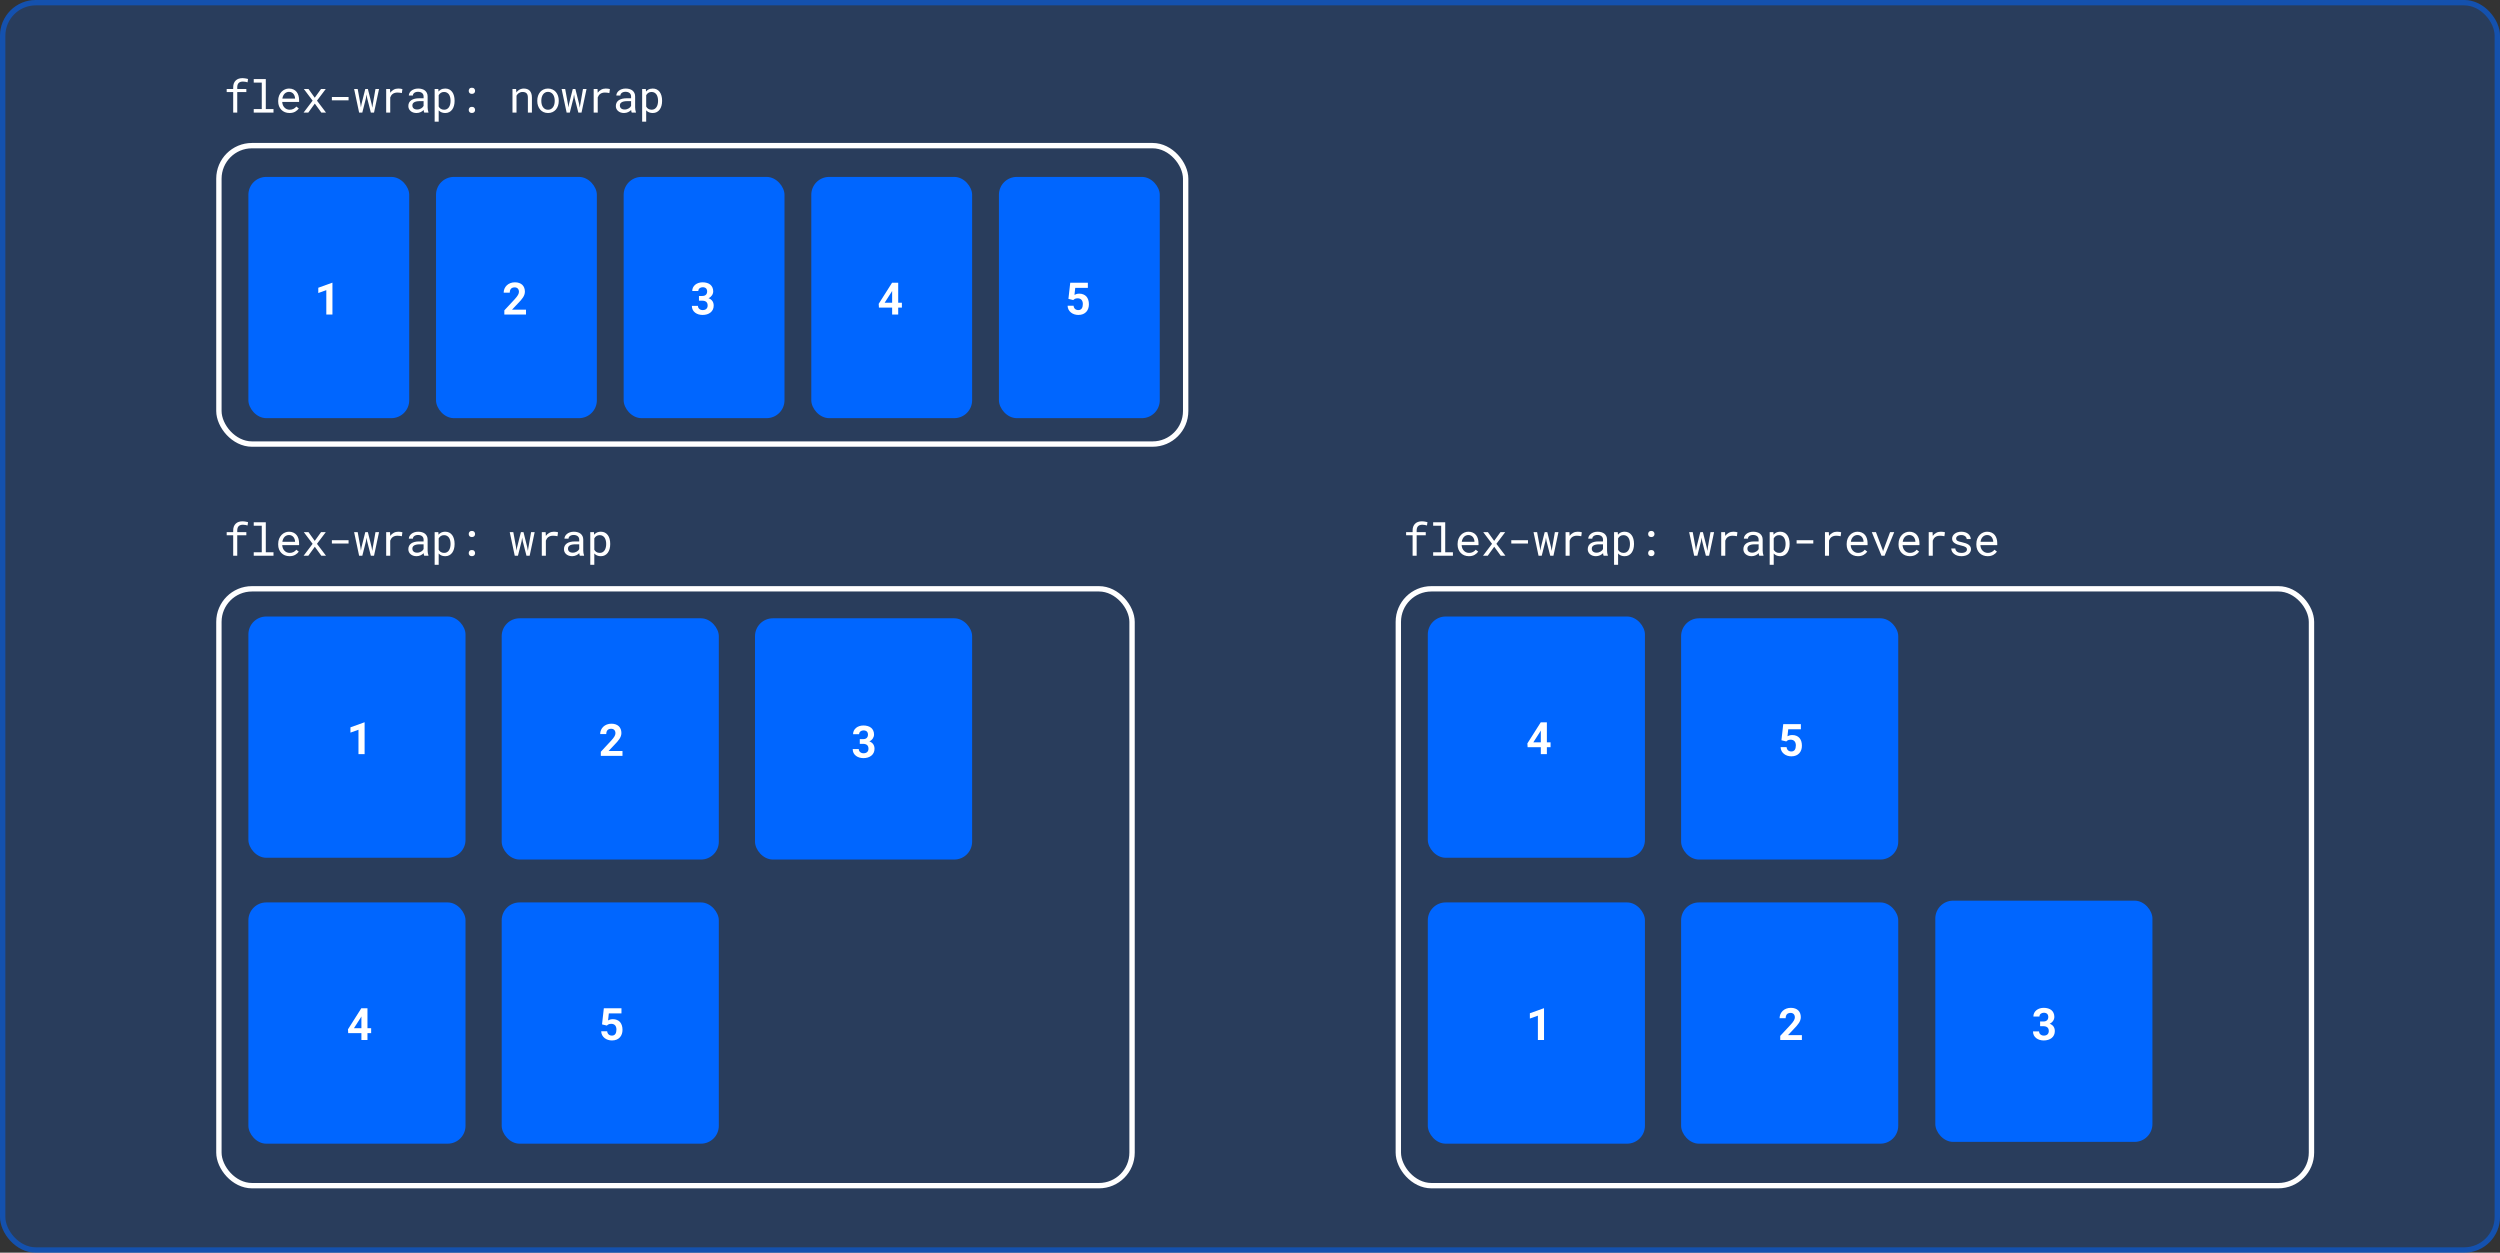<svg width="1399" height="701" viewBox="0 0 1399 701" fill="none" xmlns="http://www.w3.org/2000/svg">
<rect x="0" y="0" width="1399" height="701" fill="#333333" stroke="none"/>
<rect width="1399" height="701" rx="20" fill="#0066FF" fill-opacity="0.2"/>
<rect x="1.5" y="1.5" width="1396" height="698" rx="18.5" stroke="#0066FF" stroke-opacity="0.5" stroke-width="3"/>
<path d="M130.493 63V51.538H126.855V49.792H130.493V48.864C130.493 48.018 130.615 47.277 130.859 46.643C131.112 46 131.466 45.463 131.921 45.031C132.369 44.6 132.91 44.274 133.545 44.055C134.18 43.835 134.888 43.725 135.669 43.725C135.994 43.725 136.316 43.745 136.633 43.786C136.951 43.819 137.264 43.863 137.573 43.92C137.777 43.961 137.98 44.006 138.184 44.055C138.387 44.095 138.595 44.144 138.806 44.201L138.538 46.069C138.204 45.955 137.813 45.857 137.366 45.776C136.926 45.686 136.454 45.642 135.95 45.642C135.437 45.642 134.981 45.707 134.583 45.837C134.192 45.959 133.866 46.146 133.606 46.398C133.329 46.659 133.118 46.997 132.971 47.412C132.833 47.827 132.764 48.311 132.764 48.864V49.792H137.854V51.538H132.764V63H130.493ZM141.993 44.25H148.743V61.047H153.052V63H141.993V61.047H146.485V46.215H141.993V44.25ZM161.988 63.244C161.061 63.244 160.206 63.085 159.425 62.768C158.652 62.451 157.988 62.007 157.435 61.438C156.882 60.868 156.45 60.192 156.141 59.411C155.832 58.63 155.677 57.779 155.677 56.86V56.347C155.677 55.281 155.848 54.329 156.19 53.491C156.532 52.644 156.987 51.928 157.557 51.342C158.119 50.764 158.757 50.321 159.474 50.012C160.198 49.703 160.938 49.548 161.695 49.548C162.647 49.548 163.478 49.715 164.186 50.048C164.902 50.374 165.496 50.825 165.968 51.403C166.44 51.989 166.79 52.677 167.018 53.466C167.254 54.256 167.372 55.11 167.372 56.03V57.043H157.936V57.128C157.993 57.771 158.119 58.337 158.314 58.825C158.517 59.313 158.794 59.745 159.144 60.119C159.502 60.518 159.933 60.831 160.438 61.059C160.943 61.287 161.5 61.401 162.11 61.401C162.916 61.401 163.632 61.238 164.259 60.913C164.885 60.587 165.406 60.156 165.821 59.619L167.201 60.693C166.761 61.36 166.102 61.954 165.223 62.475C164.352 62.988 163.274 63.244 161.988 63.244ZM161.695 51.403C161.24 51.403 160.808 51.489 160.401 51.66C159.994 51.822 159.628 52.062 159.303 52.38C158.977 52.705 158.701 53.104 158.473 53.576C158.253 54.04 158.098 54.577 158.009 55.188H165.113V55.078C165.113 54.671 165.036 54.235 164.881 53.772C164.727 53.3 164.511 52.893 164.234 52.551C163.958 52.209 163.608 51.932 163.185 51.721C162.77 51.509 162.273 51.403 161.695 51.403ZM176.125 54.687L179.652 49.792H182.301L177.382 56.323L182.436 63H179.823L176.173 57.971L172.523 63H169.887L174.94 56.323L170.021 49.792H172.633L176.125 54.687ZM195.058 56.152H185.72V54.296H195.058V56.152ZM200.967 63L198.159 49.792H200.161L201.699 58.215L201.968 60.107L202.297 58.215L204.409 49.792H205.862L207.961 58.215L208.315 60.29L208.645 58.215L210.11 49.792H212.112L209.304 63H207.522L205.459 54.907L205.117 52.856L204.788 54.907L202.749 63H200.967ZM222.867 49.548C223.282 49.548 223.713 49.576 224.161 49.633C224.616 49.69 224.958 49.768 225.186 49.865L224.881 52.075C224.441 51.977 224.022 51.908 223.624 51.867C223.233 51.818 222.822 51.794 222.391 51.794C221.837 51.794 221.337 51.863 220.889 52.002C220.442 52.132 220.051 52.327 219.717 52.587C219.416 52.815 219.152 53.096 218.924 53.43C218.704 53.755 218.521 54.121 218.375 54.528V63H216.104V49.792H218.252L218.35 51.562L218.362 51.892C218.899 51.167 219.542 50.598 220.291 50.183C221.048 49.759 221.906 49.548 222.867 49.548ZM237.406 63C237.316 62.829 237.243 62.617 237.186 62.365C237.137 62.105 237.101 61.836 237.076 61.56C236.848 61.787 236.592 62.003 236.307 62.206C236.03 62.41 235.725 62.589 235.392 62.744C235.05 62.898 234.688 63.02 234.305 63.11C233.923 63.199 233.516 63.244 233.084 63.244C232.385 63.244 231.75 63.142 231.18 62.939C230.619 62.736 230.143 62.459 229.752 62.109C229.353 61.767 229.044 61.36 228.824 60.888C228.613 60.408 228.507 59.891 228.507 59.338C228.507 58.614 228.649 57.979 228.934 57.434C229.227 56.888 229.638 56.433 230.167 56.066C230.696 55.708 231.331 55.44 232.071 55.261C232.82 55.082 233.654 54.992 234.574 54.992H237.04V53.955C237.04 53.556 236.966 53.198 236.82 52.88C236.673 52.563 236.466 52.29 236.197 52.062C235.929 51.843 235.599 51.672 235.208 51.55C234.826 51.428 234.395 51.367 233.915 51.367C233.467 51.367 233.064 51.424 232.706 51.538C232.356 51.651 232.059 51.802 231.815 51.989C231.571 52.176 231.38 52.4 231.241 52.661C231.111 52.913 231.046 53.177 231.046 53.454H228.775C228.784 52.974 228.906 52.502 229.142 52.038C229.386 51.574 229.736 51.155 230.191 50.781C230.639 50.415 231.184 50.117 231.827 49.89C232.478 49.662 233.215 49.548 234.037 49.548C234.785 49.548 235.481 49.641 236.124 49.829C236.767 50.008 237.324 50.28 237.796 50.647C238.26 51.021 238.626 51.485 238.895 52.038C239.164 52.592 239.298 53.238 239.298 53.979V60.119C239.298 60.559 239.339 61.026 239.42 61.523C239.501 62.011 239.615 62.438 239.762 62.805V63H237.406ZM233.414 61.279C233.854 61.279 234.264 61.222 234.647 61.108C235.029 60.994 235.379 60.843 235.697 60.656C236.006 60.469 236.275 60.258 236.502 60.022C236.73 59.777 236.909 59.525 237.04 59.265V56.591H234.94C234.159 56.591 233.475 56.66 232.889 56.799C232.311 56.929 231.852 57.133 231.51 57.409C231.266 57.605 231.078 57.836 230.948 58.105C230.826 58.373 230.765 58.679 230.765 59.02C230.765 59.346 230.818 59.647 230.924 59.924C231.038 60.2 231.205 60.437 231.424 60.632C231.644 60.835 231.921 60.994 232.254 61.108C232.588 61.222 232.975 61.279 233.414 61.279ZM243.229 68.078V49.792H245.292L245.402 51.232C245.581 51.005 245.776 50.801 245.988 50.622C246.199 50.435 246.427 50.276 246.671 50.146C247.013 49.951 247.392 49.804 247.807 49.706C248.23 49.601 248.681 49.548 249.162 49.548C250.008 49.548 250.757 49.715 251.408 50.048C252.059 50.382 252.604 50.846 253.043 51.44C253.483 52.034 253.817 52.746 254.044 53.576C254.272 54.398 254.386 55.301 254.386 56.286V56.542C254.386 57.486 254.272 58.37 254.044 59.191C253.817 60.005 253.483 60.713 253.043 61.315C252.604 61.918 252.059 62.39 251.408 62.731C250.765 63.073 250.028 63.244 249.198 63.244C248.694 63.244 248.222 63.191 247.782 63.085C247.351 62.98 246.96 62.829 246.61 62.634C246.399 62.512 246.199 62.377 246.012 62.231C245.825 62.076 245.65 61.91 245.487 61.73V68.078H243.229ZM252.128 56.286C252.128 55.643 252.055 55.033 251.908 54.455C251.77 53.869 251.554 53.352 251.261 52.905C250.96 52.465 250.582 52.115 250.126 51.855C249.67 51.595 249.125 51.464 248.49 51.464C248.14 51.464 247.815 51.505 247.514 51.586C247.221 51.668 246.956 51.786 246.72 51.94C246.46 52.095 246.228 52.286 246.024 52.514C245.821 52.742 245.642 52.994 245.487 53.271V59.631C245.626 59.875 245.784 60.103 245.963 60.315C246.142 60.526 246.346 60.705 246.574 60.852C246.834 61.023 247.123 61.157 247.44 61.254C247.766 61.352 248.124 61.401 248.515 61.401C249.141 61.401 249.682 61.271 250.138 61.01C250.594 60.742 250.968 60.384 251.261 59.936C251.554 59.488 251.77 58.972 251.908 58.386C252.055 57.8 252.128 57.185 252.128 56.542V56.286ZM262.297 61.535C262.297 61.055 262.443 60.644 262.736 60.302C263.029 59.96 263.473 59.79 264.067 59.79C264.653 59.79 265.096 59.96 265.397 60.302C265.707 60.636 265.861 61.047 265.861 61.535C265.861 62.015 265.707 62.418 265.397 62.744C265.088 63.069 264.645 63.232 264.067 63.232C263.481 63.232 263.037 63.069 262.736 62.744C262.443 62.41 262.297 62.007 262.297 61.535ZM262.297 50.842C262.297 50.362 262.443 49.951 262.736 49.609C263.029 49.267 263.473 49.096 264.067 49.096C264.653 49.096 265.096 49.267 265.397 49.609C265.707 49.943 265.861 50.353 265.861 50.842C265.861 51.322 265.707 51.725 265.397 52.05C265.088 52.376 264.645 52.539 264.067 52.539C263.481 52.539 263.037 52.376 262.736 52.05C262.443 51.717 262.297 51.314 262.297 50.842ZM286.785 63V49.792H288.812L288.97 51.745C289.166 51.468 289.377 51.216 289.605 50.988C289.841 50.752 290.089 50.549 290.35 50.378C290.74 50.117 291.163 49.918 291.619 49.78C292.083 49.633 292.571 49.556 293.084 49.548C293.776 49.548 294.402 49.645 294.964 49.841C295.534 50.036 296.018 50.341 296.417 50.756C296.815 51.171 297.12 51.7 297.332 52.343C297.552 52.978 297.662 53.735 297.662 54.614V63H295.403V54.663C295.403 54.077 295.338 53.58 295.208 53.173C295.078 52.766 294.887 52.437 294.634 52.185C294.374 51.932 294.056 51.749 293.682 51.635C293.316 51.521 292.893 51.464 292.413 51.464C291.998 51.464 291.611 51.525 291.253 51.648C290.895 51.761 290.565 51.92 290.264 52.123C290.02 52.303 289.792 52.51 289.581 52.746C289.377 52.982 289.198 53.242 289.043 53.527V63H286.785ZM300.665 56.274C300.665 55.322 300.803 54.439 301.08 53.625C301.357 52.803 301.756 52.091 302.276 51.489C302.789 50.887 303.416 50.415 304.156 50.073C304.897 49.723 305.731 49.548 306.659 49.548C307.595 49.548 308.433 49.723 309.173 50.073C309.922 50.415 310.557 50.887 311.078 51.489C311.59 52.091 311.985 52.803 312.262 53.625C312.538 54.439 312.677 55.322 312.677 56.274V56.542C312.677 57.495 312.538 58.378 312.262 59.191C311.985 60.005 311.59 60.713 311.078 61.315C310.557 61.918 309.926 62.39 309.186 62.731C308.445 63.073 307.611 63.244 306.683 63.244C305.747 63.244 304.905 63.073 304.156 62.731C303.416 62.39 302.789 61.918 302.276 61.315C301.756 60.713 301.357 60.005 301.08 59.191C300.803 58.378 300.665 57.495 300.665 56.542V56.274ZM302.923 56.542C302.923 57.194 303.001 57.816 303.155 58.41C303.31 58.996 303.546 59.513 303.863 59.96C304.173 60.408 304.563 60.762 305.035 61.023C305.507 61.283 306.056 61.413 306.683 61.413C307.302 61.413 307.843 61.283 308.307 61.023C308.779 60.762 309.173 60.408 309.491 59.96C309.8 59.513 310.032 58.996 310.187 58.41C310.341 57.816 310.418 57.194 310.418 56.542V56.274C310.418 55.631 310.337 55.017 310.174 54.431C310.02 53.837 309.788 53.316 309.479 52.868C309.161 52.421 308.766 52.067 308.294 51.806C307.831 51.538 307.285 51.403 306.659 51.403C306.032 51.403 305.487 51.538 305.023 51.806C304.559 52.067 304.173 52.421 303.863 52.868C303.546 53.316 303.31 53.837 303.155 54.431C303.001 55.017 302.923 55.631 302.923 56.274V56.542ZM317.084 63L314.276 49.792H316.278L317.816 58.215L318.085 60.107L318.415 58.215L320.526 49.792H321.979L324.079 58.215L324.433 60.29L324.762 58.215L326.227 49.792H328.229L325.421 63H323.639L321.576 54.907L321.234 52.856L320.905 54.907L318.866 63H317.084ZM338.984 49.548C339.399 49.548 339.83 49.576 340.278 49.633C340.734 49.69 341.075 49.768 341.303 49.865L340.998 52.075C340.559 51.977 340.139 51.908 339.741 51.867C339.35 51.818 338.939 51.794 338.508 51.794C337.954 51.794 337.454 51.863 337.006 52.002C336.559 52.132 336.168 52.327 335.834 52.587C335.533 52.815 335.269 53.096 335.041 53.43C334.821 53.755 334.638 54.121 334.492 54.528V63H332.221V49.792H334.37L334.467 51.562L334.479 51.892C335.017 51.167 335.66 50.598 336.408 50.183C337.165 49.759 338.024 49.548 338.984 49.548ZM353.523 63C353.433 62.829 353.36 62.617 353.303 62.365C353.254 62.105 353.218 61.836 353.193 61.56C352.965 61.787 352.709 62.003 352.424 62.206C352.148 62.41 351.842 62.589 351.509 62.744C351.167 62.898 350.805 63.02 350.422 63.11C350.04 63.199 349.633 63.244 349.202 63.244C348.502 63.244 347.867 63.142 347.297 62.939C346.736 62.736 346.26 62.459 345.869 62.109C345.47 61.767 345.161 61.36 344.941 60.888C344.73 60.408 344.624 59.891 344.624 59.338C344.624 58.614 344.766 57.979 345.051 57.434C345.344 56.888 345.755 56.433 346.284 56.066C346.813 55.708 347.448 55.44 348.188 55.261C348.937 55.082 349.771 54.992 350.691 54.992H353.157V53.955C353.157 53.556 353.083 53.198 352.937 52.88C352.791 52.563 352.583 52.29 352.314 52.062C352.046 51.843 351.716 51.672 351.326 51.55C350.943 51.428 350.512 51.367 350.032 51.367C349.584 51.367 349.181 51.424 348.823 51.538C348.473 51.651 348.176 51.802 347.932 51.989C347.688 52.176 347.497 52.4 347.358 52.661C347.228 52.913 347.163 53.177 347.163 53.454H344.893C344.901 52.974 345.023 52.502 345.259 52.038C345.503 51.574 345.853 51.155 346.309 50.781C346.756 50.415 347.301 50.117 347.944 49.89C348.595 49.662 349.332 49.548 350.154 49.548C350.903 49.548 351.598 49.641 352.241 49.829C352.884 50.008 353.442 50.28 353.914 50.647C354.377 51.021 354.744 51.485 355.012 52.038C355.281 52.592 355.415 53.238 355.415 53.979V60.119C355.415 60.559 355.456 61.026 355.537 61.523C355.618 62.011 355.732 62.438 355.879 62.805V63H353.523ZM349.531 61.279C349.971 61.279 350.382 61.222 350.764 61.108C351.147 60.994 351.497 60.843 351.814 60.656C352.123 60.469 352.392 60.258 352.62 60.022C352.847 59.777 353.027 59.525 353.157 59.265V56.591H351.057C350.276 56.591 349.592 56.66 349.006 56.799C348.429 56.929 347.969 57.133 347.627 57.409C347.383 57.605 347.196 57.836 347.065 58.105C346.943 58.373 346.882 58.679 346.882 59.02C346.882 59.346 346.935 59.647 347.041 59.924C347.155 60.2 347.322 60.437 347.542 60.632C347.761 60.835 348.038 60.994 348.372 61.108C348.705 61.222 349.092 61.279 349.531 61.279ZM359.346 68.078V49.792H361.409L361.519 51.232C361.698 51.005 361.893 50.801 362.105 50.622C362.317 50.435 362.544 50.276 362.789 50.146C363.13 49.951 363.509 49.804 363.924 49.706C364.347 49.601 364.799 49.548 365.279 49.548C366.125 49.548 366.874 49.715 367.525 50.048C368.176 50.382 368.721 50.846 369.161 51.44C369.6 52.034 369.934 52.746 370.162 53.576C370.389 54.398 370.503 55.301 370.503 56.286V56.542C370.503 57.486 370.389 58.37 370.162 59.191C369.934 60.005 369.6 60.713 369.161 61.315C368.721 61.918 368.176 62.39 367.525 62.731C366.882 63.073 366.146 63.244 365.315 63.244C364.811 63.244 364.339 63.191 363.899 63.085C363.468 62.98 363.077 62.829 362.728 62.634C362.516 62.512 362.317 62.377 362.129 62.231C361.942 62.076 361.767 61.91 361.604 61.73V68.078H359.346ZM368.245 56.286C368.245 55.643 368.172 55.033 368.025 54.455C367.887 53.869 367.671 53.352 367.378 52.905C367.077 52.465 366.699 52.115 366.243 51.855C365.787 51.595 365.242 51.464 364.607 51.464C364.257 51.464 363.932 51.505 363.631 51.586C363.338 51.668 363.073 51.786 362.837 51.94C362.577 52.095 362.345 52.286 362.142 52.514C361.938 52.742 361.759 52.994 361.604 53.271V59.631C361.743 59.875 361.902 60.103 362.081 60.315C362.26 60.526 362.463 60.705 362.691 60.852C362.951 61.023 363.24 61.157 363.558 61.254C363.883 61.352 364.241 61.401 364.632 61.401C365.258 61.401 365.8 61.271 366.255 61.01C366.711 60.742 367.085 60.384 367.378 59.936C367.671 59.488 367.887 58.972 368.025 58.386C368.172 57.8 368.245 57.185 368.245 56.542V56.286Z" fill="white"/>
<rect x="122.5" y="81.5" width="541" height="167" rx="18.5" stroke="white" stroke-width="3"/>
<rect x="139" y="99" width="90" height="135" rx="10" fill="#0066FF"/>
<path d="M186.034 176H182.604V162.365L178.112 163.976V161.022L185.851 158.227H186.034V176Z" fill="white"/>
<rect x="244" y="99" width="90" height="135" rx="10" fill="#0066FF"/>
<path d="M294.342 176H282.221V173.681L287.97 167.504C288.418 167.016 288.796 166.572 289.105 166.173C289.415 165.775 289.667 165.408 289.862 165.075C290.049 164.749 290.184 164.444 290.265 164.159C290.355 163.874 290.399 163.598 290.399 163.329C290.399 162.93 290.342 162.576 290.229 162.267C290.115 161.958 289.956 161.693 289.752 161.474C289.541 161.262 289.289 161.099 288.996 160.985C288.711 160.871 288.393 160.814 288.043 160.814C287.588 160.814 287.185 160.88 286.835 161.01C286.493 161.132 286.208 161.315 285.98 161.559C285.744 161.811 285.565 162.125 285.443 162.499C285.321 162.873 285.26 163.301 285.26 163.781H281.854C281.854 162.991 282.005 162.247 282.306 161.547C282.607 160.839 283.035 160.22 283.588 159.691C284.133 159.162 284.792 158.747 285.565 158.446C286.347 158.137 287.209 157.982 288.153 157.982C289.057 157.982 289.854 158.109 290.546 158.361C291.246 158.613 291.832 158.967 292.304 159.423C292.768 159.879 293.122 160.428 293.366 161.071C293.61 161.706 293.732 162.41 293.732 163.183C293.732 163.769 293.638 164.33 293.451 164.867C293.272 165.396 293.016 165.921 292.682 166.442C292.34 166.963 291.933 167.496 291.461 168.041C290.989 168.578 290.465 169.144 289.887 169.738L286.542 173.278H294.342V176Z" fill="white"/>
<rect x="349" y="99" width="90" height="135" rx="10" fill="#0066FF"/>
<path d="M391.139 165.624H392.982C393.471 165.624 393.89 165.559 394.24 165.429C394.598 165.29 394.887 165.099 395.106 164.855C395.31 164.643 395.46 164.387 395.558 164.086C395.664 163.777 395.717 163.443 395.717 163.085C395.717 162.735 395.664 162.418 395.558 162.133C395.46 161.84 395.31 161.588 395.106 161.376C394.903 161.173 394.643 161.014 394.325 160.9C394.016 160.786 393.654 160.729 393.239 160.729C392.897 160.729 392.576 160.778 392.274 160.875C391.981 160.973 391.725 161.111 391.505 161.291C391.278 161.478 391.098 161.701 390.968 161.962C390.838 162.222 390.773 162.515 390.773 162.841H387.379C387.379 162.117 387.526 161.457 387.819 160.863C388.12 160.269 388.531 159.757 389.052 159.325C389.573 158.902 390.183 158.572 390.883 158.336C391.591 158.1 392.352 157.982 393.166 157.982C394.044 157.982 394.85 158.092 395.583 158.312C396.315 158.524 396.942 158.841 397.462 159.264C397.983 159.695 398.386 160.229 398.671 160.863C398.964 161.49 399.11 162.218 399.11 163.048C399.11 163.431 399.053 163.809 398.939 164.184C398.826 164.55 398.659 164.9 398.439 165.233C398.219 165.567 397.947 165.876 397.621 166.161C397.296 166.438 396.921 166.678 396.498 166.881C396.994 167.06 397.422 167.288 397.78 167.565C398.146 167.842 398.447 168.155 398.683 168.505C398.919 168.863 399.094 169.254 399.208 169.677C399.322 170.1 399.379 170.548 399.379 171.02C399.379 171.85 399.22 172.59 398.903 173.241C398.585 173.892 398.15 174.438 397.597 174.877C397.043 175.325 396.384 175.666 395.619 175.902C394.862 176.13 394.044 176.244 393.166 176.244C392.409 176.244 391.668 176.142 390.944 175.939C390.228 175.727 389.589 175.41 389.027 174.987C388.466 174.572 388.014 174.047 387.672 173.412C387.339 172.777 387.172 172.029 387.172 171.166H390.565C390.565 171.508 390.631 171.825 390.761 172.118C390.891 172.403 391.078 172.647 391.322 172.851C391.558 173.062 391.839 173.229 392.165 173.351C392.49 173.465 392.848 173.522 393.239 173.522C393.678 173.522 394.073 173.461 394.423 173.339C394.773 173.217 395.066 173.038 395.302 172.802C395.53 172.59 395.701 172.33 395.814 172.021C395.937 171.711 395.998 171.365 395.998 170.983C395.998 170.503 395.928 170.092 395.79 169.75C395.652 169.408 395.452 169.127 395.192 168.908C394.923 168.688 394.602 168.525 394.228 168.419C393.861 168.314 393.446 168.261 392.982 168.261H391.139V165.624Z" fill="white"/>
<rect x="454" y="99" width="90" height="135" rx="10" fill="#0066FF"/>
<path d="M502.633 169.396H504.696V172.143H502.633V176H499.24V172.143H491.854L491.72 170.019L499.191 158.227H502.633V169.396ZM495.053 169.396H499.24V162.792L498.91 163.378L495.053 169.396Z" fill="white"/>
<rect x="559" y="99" width="90" height="135" rx="10" fill="#0066FF"/>
<path d="M597.892 167.248L598.905 158.227H608.769V161.107H601.701L601.273 165.014C601.526 164.867 601.884 164.717 602.348 164.562C602.812 164.407 603.345 164.33 603.947 164.33C604.801 164.33 605.562 164.468 606.229 164.745C606.905 165.014 607.475 165.404 607.938 165.917C608.394 166.43 608.744 167.056 608.988 167.797C609.232 168.537 609.354 169.376 609.354 170.312C609.354 171.109 609.236 171.866 609 172.582C608.764 173.298 608.402 173.929 607.914 174.474C607.426 175.019 606.811 175.451 606.071 175.768C605.33 176.085 604.455 176.244 603.446 176.244C602.681 176.244 601.941 176.13 601.225 175.902C600.517 175.674 599.886 175.341 599.333 174.901C598.779 174.462 598.327 173.925 597.978 173.29C597.636 172.647 597.453 171.915 597.428 171.093H600.773C600.854 171.866 601.131 172.464 601.603 172.887C602.083 173.31 602.694 173.522 603.434 173.522C603.89 173.522 604.276 173.437 604.594 173.266C604.919 173.095 605.184 172.859 605.387 172.558C605.583 172.257 605.725 171.898 605.814 171.483C605.912 171.068 605.961 170.621 605.961 170.141C605.961 169.669 605.9 169.237 605.778 168.847C605.664 168.448 605.485 168.106 605.241 167.821C604.997 167.536 604.691 167.317 604.325 167.162C603.959 167.007 603.528 166.93 603.031 166.93C602.698 166.93 602.409 166.959 602.165 167.016C601.92 167.073 601.705 167.146 601.518 167.235C601.33 167.325 601.164 167.431 601.017 167.553C600.871 167.667 600.732 167.789 600.602 167.919L597.892 167.248Z" fill="white"/>
<path d="M130.493 311V299.538H126.855V297.792H130.493V296.864C130.493 296.018 130.615 295.277 130.859 294.643C131.112 294 131.466 293.463 131.921 293.031C132.369 292.6 132.91 292.274 133.545 292.055C134.18 291.835 134.888 291.725 135.669 291.725C135.994 291.725 136.316 291.745 136.633 291.786C136.951 291.819 137.264 291.863 137.573 291.92C137.777 291.961 137.98 292.006 138.184 292.055C138.387 292.095 138.595 292.144 138.806 292.201L138.538 294.069C138.204 293.955 137.813 293.857 137.366 293.776C136.926 293.686 136.454 293.642 135.95 293.642C135.437 293.642 134.981 293.707 134.583 293.837C134.192 293.959 133.866 294.146 133.606 294.398C133.329 294.659 133.118 294.997 132.971 295.412C132.833 295.827 132.764 296.311 132.764 296.864V297.792H137.854V299.538H132.764V311H130.493ZM141.993 292.25H148.743V309.047H153.052V311H141.993V309.047H146.485V294.215H141.993V292.25ZM161.988 311.244C161.061 311.244 160.206 311.085 159.425 310.768C158.652 310.451 157.988 310.007 157.435 309.438C156.882 308.868 156.45 308.192 156.141 307.411C155.832 306.63 155.677 305.779 155.677 304.86V304.347C155.677 303.281 155.848 302.329 156.19 301.491C156.532 300.644 156.987 299.928 157.557 299.342C158.119 298.764 158.757 298.321 159.474 298.012C160.198 297.702 160.938 297.548 161.695 297.548C162.647 297.548 163.478 297.715 164.186 298.048C164.902 298.374 165.496 298.826 165.968 299.403C166.44 299.989 166.79 300.677 167.018 301.466C167.254 302.256 167.372 303.11 167.372 304.03V305.043H157.936V305.128C157.993 305.771 158.119 306.337 158.314 306.825C158.517 307.313 158.794 307.745 159.144 308.119C159.502 308.518 159.933 308.831 160.438 309.059C160.943 309.287 161.5 309.401 162.11 309.401C162.916 309.401 163.632 309.238 164.259 308.913C164.885 308.587 165.406 308.156 165.821 307.619L167.201 308.693C166.761 309.36 166.102 309.954 165.223 310.475C164.352 310.988 163.274 311.244 161.988 311.244ZM161.695 299.403C161.24 299.403 160.808 299.489 160.401 299.66C159.994 299.822 159.628 300.062 159.303 300.38C158.977 300.705 158.701 301.104 158.473 301.576C158.253 302.04 158.098 302.577 158.009 303.188H165.113V303.078C165.113 302.671 165.036 302.235 164.881 301.771C164.727 301.299 164.511 300.893 164.234 300.551C163.958 300.209 163.608 299.932 163.185 299.721C162.77 299.509 162.273 299.403 161.695 299.403ZM176.125 302.687L179.652 297.792H182.301L177.382 304.323L182.436 311H179.823L176.173 305.971L172.523 311H169.887L174.94 304.323L170.021 297.792H172.633L176.125 302.687ZM195.058 304.152H185.72V302.296H195.058V304.152ZM200.967 311L198.159 297.792H200.161L201.699 306.215L201.968 308.107L202.297 306.215L204.409 297.792H205.862L207.961 306.215L208.315 308.29L208.645 306.215L210.11 297.792H212.112L209.304 311H207.522L205.459 302.907L205.117 300.856L204.788 302.907L202.749 311H200.967ZM222.867 297.548C223.282 297.548 223.713 297.576 224.161 297.633C224.616 297.69 224.958 297.768 225.186 297.865L224.881 300.075C224.441 299.977 224.022 299.908 223.624 299.867C223.233 299.818 222.822 299.794 222.391 299.794C221.837 299.794 221.337 299.863 220.889 300.001C220.442 300.132 220.051 300.327 219.717 300.587C219.416 300.815 219.152 301.096 218.924 301.43C218.704 301.755 218.521 302.121 218.375 302.528V311H216.104V297.792H218.252L218.35 299.562L218.362 299.892C218.899 299.167 219.542 298.598 220.291 298.183C221.048 297.759 221.906 297.548 222.867 297.548ZM237.406 311C237.316 310.829 237.243 310.618 237.186 310.365C237.137 310.105 237.101 309.836 237.076 309.56C236.848 309.787 236.592 310.003 236.307 310.207C236.03 310.41 235.725 310.589 235.392 310.744C235.05 310.898 234.688 311.02 234.305 311.11C233.923 311.199 233.516 311.244 233.084 311.244C232.385 311.244 231.75 311.142 231.18 310.939C230.619 310.736 230.143 310.459 229.752 310.109C229.353 309.767 229.044 309.36 228.824 308.888C228.613 308.408 228.507 307.891 228.507 307.338C228.507 306.614 228.649 305.979 228.934 305.434C229.227 304.888 229.638 304.433 230.167 304.066C230.696 303.708 231.331 303.44 232.071 303.261C232.82 303.082 233.654 302.992 234.574 302.992H237.04V301.955C237.04 301.556 236.966 301.198 236.82 300.88C236.673 300.563 236.466 300.29 236.197 300.062C235.929 299.843 235.599 299.672 235.208 299.55C234.826 299.428 234.395 299.367 233.915 299.367C233.467 299.367 233.064 299.424 232.706 299.538C232.356 299.652 232.059 299.802 231.815 299.989C231.571 300.176 231.38 300.4 231.241 300.661C231.111 300.913 231.046 301.177 231.046 301.454H228.775C228.784 300.974 228.906 300.502 229.142 300.038C229.386 299.574 229.736 299.155 230.191 298.781C230.639 298.415 231.184 298.118 231.827 297.89C232.478 297.662 233.215 297.548 234.037 297.548C234.785 297.548 235.481 297.641 236.124 297.829C236.767 298.008 237.324 298.28 237.796 298.646C238.26 299.021 238.626 299.485 238.895 300.038C239.164 300.591 239.298 301.238 239.298 301.979V308.119C239.298 308.559 239.339 309.027 239.42 309.523C239.501 310.011 239.615 310.438 239.762 310.805V311H237.406ZM233.414 309.279C233.854 309.279 234.264 309.222 234.647 309.108C235.029 308.994 235.379 308.843 235.697 308.656C236.006 308.469 236.275 308.257 236.502 308.021C236.73 307.777 236.909 307.525 237.04 307.265V304.591H234.94C234.159 304.591 233.475 304.66 232.889 304.799C232.311 304.929 231.852 305.132 231.51 305.409C231.266 305.604 231.078 305.836 230.948 306.105C230.826 306.374 230.765 306.679 230.765 307.021C230.765 307.346 230.818 307.647 230.924 307.924C231.038 308.201 231.205 308.437 231.424 308.632C231.644 308.835 231.921 308.994 232.254 309.108C232.588 309.222 232.975 309.279 233.414 309.279ZM243.229 316.078V297.792H245.292L245.402 299.232C245.581 299.005 245.776 298.801 245.988 298.622C246.199 298.435 246.427 298.276 246.671 298.146C247.013 297.951 247.392 297.804 247.807 297.707C248.23 297.601 248.681 297.548 249.162 297.548C250.008 297.548 250.757 297.715 251.408 298.048C252.059 298.382 252.604 298.846 253.043 299.44C253.483 300.034 253.817 300.746 254.044 301.576C254.272 302.398 254.386 303.301 254.386 304.286V304.542C254.386 305.486 254.272 306.369 254.044 307.191C253.817 308.005 253.483 308.713 253.043 309.315C252.604 309.918 252.059 310.39 251.408 310.731C250.765 311.073 250.028 311.244 249.198 311.244C248.694 311.244 248.222 311.191 247.782 311.085C247.351 310.98 246.96 310.829 246.61 310.634C246.399 310.512 246.199 310.377 246.012 310.231C245.825 310.076 245.65 309.91 245.487 309.73V316.078H243.229ZM252.128 304.286C252.128 303.643 252.055 303.033 251.908 302.455C251.77 301.869 251.554 301.352 251.261 300.905C250.96 300.465 250.582 300.115 250.126 299.855C249.67 299.595 249.125 299.464 248.49 299.464C248.14 299.464 247.815 299.505 247.514 299.586C247.221 299.668 246.956 299.786 246.72 299.94C246.46 300.095 246.228 300.286 246.024 300.514C245.821 300.742 245.642 300.994 245.487 301.271V307.631C245.626 307.875 245.784 308.103 245.963 308.314C246.142 308.526 246.346 308.705 246.574 308.852C246.834 309.022 247.123 309.157 247.44 309.254C247.766 309.352 248.124 309.401 248.515 309.401C249.141 309.401 249.682 309.271 250.138 309.01C250.594 308.742 250.968 308.384 251.261 307.936C251.554 307.488 251.77 306.972 251.908 306.386C252.055 305.8 252.128 305.185 252.128 304.542V304.286ZM262.297 309.535C262.297 309.055 262.443 308.644 262.736 308.302C263.029 307.96 263.473 307.79 264.067 307.79C264.653 307.79 265.096 307.96 265.397 308.302C265.707 308.636 265.861 309.047 265.861 309.535C265.861 310.015 265.707 310.418 265.397 310.744C265.088 311.069 264.645 311.232 264.067 311.232C263.481 311.232 263.037 311.069 262.736 310.744C262.443 310.41 262.297 310.007 262.297 309.535ZM262.297 298.842C262.297 298.362 262.443 297.951 262.736 297.609C263.029 297.267 263.473 297.096 264.067 297.096C264.653 297.096 265.096 297.267 265.397 297.609C265.707 297.943 265.861 298.354 265.861 298.842C265.861 299.322 265.707 299.725 265.397 300.05C265.088 300.376 264.645 300.539 264.067 300.539C263.481 300.539 263.037 300.376 262.736 300.05C262.443 299.717 262.297 299.314 262.297 298.842ZM288.055 311L285.247 297.792H287.249L288.787 306.215L289.056 308.107L289.385 306.215L291.497 297.792H292.95L295.049 306.215L295.403 308.29L295.733 306.215L297.198 297.792H299.2L296.392 311H294.61L292.547 302.907L292.205 300.856L291.875 302.907L289.837 311H288.055ZM309.955 297.548C310.37 297.548 310.801 297.576 311.249 297.633C311.704 297.69 312.046 297.768 312.274 297.865L311.969 300.075C311.529 299.977 311.11 299.908 310.711 299.867C310.321 299.818 309.91 299.794 309.479 299.794C308.925 299.794 308.425 299.863 307.977 300.001C307.529 300.132 307.139 300.327 306.805 300.587C306.504 300.815 306.24 301.096 306.012 301.43C305.792 301.755 305.609 302.121 305.462 302.528V311H303.192V297.792H305.34L305.438 299.562L305.45 299.892C305.987 299.167 306.63 298.598 307.379 298.183C308.136 297.759 308.994 297.548 309.955 297.548ZM324.494 311C324.404 310.829 324.331 310.618 324.274 310.365C324.225 310.105 324.188 309.836 324.164 309.56C323.936 309.787 323.68 310.003 323.395 310.207C323.118 310.41 322.813 310.589 322.479 310.744C322.138 310.898 321.776 311.02 321.393 311.11C321.011 311.199 320.604 311.244 320.172 311.244C319.472 311.244 318.838 311.142 318.268 310.939C317.707 310.736 317.23 310.459 316.84 310.109C316.441 309.767 316.132 309.36 315.912 308.888C315.701 308.408 315.595 307.891 315.595 307.338C315.595 306.614 315.737 305.979 316.022 305.434C316.315 304.888 316.726 304.433 317.255 304.066C317.784 303.708 318.419 303.44 319.159 303.261C319.908 303.082 320.742 302.992 321.662 302.992H324.127V301.955C324.127 301.556 324.054 301.198 323.908 300.88C323.761 300.563 323.554 300.29 323.285 300.062C323.017 299.843 322.687 299.672 322.296 299.55C321.914 299.428 321.483 299.367 321.002 299.367C320.555 299.367 320.152 299.424 319.794 299.538C319.444 299.652 319.147 299.802 318.903 299.989C318.659 300.176 318.467 300.4 318.329 300.661C318.199 300.913 318.134 301.177 318.134 301.454H315.863C315.871 300.974 315.993 300.502 316.229 300.038C316.474 299.574 316.824 299.155 317.279 298.781C317.727 298.415 318.272 298.118 318.915 297.89C319.566 297.662 320.303 297.548 321.125 297.548C321.873 297.548 322.569 297.641 323.212 297.829C323.855 298.008 324.412 298.28 324.884 298.646C325.348 299.021 325.714 299.485 325.983 300.038C326.251 300.591 326.386 301.238 326.386 301.979V308.119C326.386 308.559 326.426 309.027 326.508 309.523C326.589 310.011 326.703 310.438 326.85 310.805V311H324.494ZM320.502 309.279C320.941 309.279 321.352 309.222 321.735 309.108C322.117 308.994 322.467 308.843 322.785 308.656C323.094 308.469 323.362 308.257 323.59 308.021C323.818 307.777 323.997 307.525 324.127 307.265V304.591H322.028C321.247 304.591 320.563 304.66 319.977 304.799C319.399 304.929 318.939 305.132 318.598 305.409C318.354 305.604 318.166 305.836 318.036 306.105C317.914 306.374 317.853 306.679 317.853 307.021C317.853 307.346 317.906 307.647 318.012 307.924C318.126 308.201 318.292 308.437 318.512 308.632C318.732 308.835 319.009 308.994 319.342 309.108C319.676 309.222 320.062 309.279 320.502 309.279ZM330.317 316.078V297.792H332.38L332.49 299.232C332.669 299.005 332.864 298.801 333.076 298.622C333.287 298.435 333.515 298.276 333.759 298.146C334.101 297.951 334.479 297.804 334.895 297.707C335.318 297.601 335.769 297.548 336.25 297.548C337.096 297.548 337.845 297.715 338.496 298.048C339.147 298.382 339.692 298.846 340.131 299.44C340.571 300.034 340.904 300.746 341.132 301.576C341.36 302.398 341.474 303.301 341.474 304.286V304.542C341.474 305.486 341.36 306.369 341.132 307.191C340.904 308.005 340.571 308.713 340.131 309.315C339.692 309.918 339.147 310.39 338.496 310.731C337.853 311.073 337.116 311.244 336.286 311.244C335.782 311.244 335.31 311.191 334.87 311.085C334.439 310.98 334.048 310.829 333.698 310.634C333.487 310.512 333.287 310.377 333.1 310.231C332.913 310.076 332.738 309.91 332.575 309.73V316.078H330.317ZM339.216 304.286C339.216 303.643 339.143 303.033 338.996 302.455C338.858 301.869 338.642 301.352 338.349 300.905C338.048 300.465 337.67 300.115 337.214 299.855C336.758 299.595 336.213 299.464 335.578 299.464C335.228 299.464 334.903 299.505 334.602 299.586C334.309 299.668 334.044 299.786 333.808 299.94C333.548 300.095 333.316 300.286 333.112 300.514C332.909 300.742 332.73 300.994 332.575 301.271V307.631C332.714 307.875 332.872 308.103 333.051 308.314C333.23 308.526 333.434 308.705 333.662 308.852C333.922 309.022 334.211 309.157 334.528 309.254C334.854 309.352 335.212 309.401 335.603 309.401C336.229 309.401 336.77 309.271 337.226 309.01C337.682 308.742 338.056 308.384 338.349 307.936C338.642 307.488 338.858 306.972 338.996 306.386C339.143 305.8 339.216 305.185 339.216 304.542V304.286Z" fill="white"/>
<rect x="122.5" y="329.5" width="511" height="334" rx="18.5" stroke="white" stroke-width="3"/>
<rect x="139" y="345" width="121.5" height="135" rx="10" fill="#0066FF"/>
<path d="M204.034 422H200.604V408.365L196.112 409.976V407.022L203.851 404.227H204.034V422Z" fill="white"/>
<rect x="139" y="505" width="121.5" height="135" rx="10" fill="#0066FF"/>
<path d="M205.633 575.396H207.696V578.143H205.633V582H202.24V578.143H194.854L194.72 576.019L202.191 564.227H205.633V575.396ZM198.053 575.396H202.24V568.792L201.91 569.378L198.053 575.396Z" fill="white"/>
<rect x="280.75" y="346" width="121.5" height="135" rx="10" fill="#0066FF"/>
<path d="M348.342 423H336.221V420.681L341.97 414.504C342.418 414.016 342.796 413.572 343.105 413.173C343.415 412.775 343.667 412.408 343.862 412.075C344.049 411.749 344.184 411.444 344.265 411.159C344.355 410.874 344.399 410.598 344.399 410.329C344.399 409.93 344.342 409.576 344.229 409.267C344.115 408.958 343.956 408.693 343.752 408.474C343.541 408.262 343.289 408.099 342.996 407.985C342.711 407.871 342.393 407.814 342.043 407.814C341.588 407.814 341.185 407.88 340.835 408.01C340.493 408.132 340.208 408.315 339.98 408.559C339.744 408.811 339.565 409.125 339.443 409.499C339.321 409.873 339.26 410.301 339.26 410.781H335.854C335.854 409.991 336.005 409.247 336.306 408.547C336.607 407.839 337.035 407.22 337.588 406.691C338.133 406.162 338.792 405.747 339.565 405.446C340.347 405.137 341.209 404.982 342.153 404.982C343.057 404.982 343.854 405.109 344.546 405.361C345.246 405.613 345.832 405.967 346.304 406.423C346.768 406.879 347.122 407.428 347.366 408.071C347.61 408.706 347.732 409.41 347.732 410.183C347.732 410.769 347.638 411.33 347.451 411.867C347.272 412.396 347.016 412.921 346.682 413.442C346.34 413.963 345.933 414.496 345.461 415.041C344.989 415.578 344.465 416.144 343.887 416.738L340.542 420.278H348.342V423Z" fill="white"/>
<rect x="280.75" y="505" width="121.5" height="135" rx="10" fill="#0066FF"/>
<path d="M336.892 573.248L337.905 564.227H347.769V567.107H340.701L340.273 571.014C340.526 570.867 340.884 570.717 341.348 570.562C341.812 570.407 342.345 570.33 342.947 570.33C343.801 570.33 344.562 570.468 345.229 570.745C345.905 571.014 346.475 571.404 346.938 571.917C347.394 572.43 347.744 573.056 347.988 573.797C348.232 574.537 348.354 575.376 348.354 576.312C348.354 577.109 348.236 577.866 348 578.582C347.764 579.298 347.402 579.929 346.914 580.474C346.426 581.019 345.811 581.451 345.071 581.768C344.33 582.085 343.455 582.244 342.446 582.244C341.681 582.244 340.941 582.13 340.225 581.902C339.517 581.674 338.886 581.341 338.333 580.901C337.779 580.462 337.327 579.925 336.978 579.29C336.636 578.647 336.453 577.915 336.428 577.093H339.773C339.854 577.866 340.131 578.464 340.603 578.887C341.083 579.31 341.694 579.522 342.434 579.522C342.89 579.522 343.276 579.437 343.594 579.266C343.919 579.095 344.184 578.859 344.387 578.558C344.583 578.257 344.725 577.898 344.814 577.483C344.912 577.068 344.961 576.621 344.961 576.141C344.961 575.669 344.9 575.237 344.778 574.847C344.664 574.448 344.485 574.106 344.241 573.821C343.997 573.536 343.691 573.317 343.325 573.162C342.959 573.007 342.528 572.93 342.031 572.93C341.698 572.93 341.409 572.959 341.165 573.016C340.92 573.073 340.705 573.146 340.518 573.235C340.33 573.325 340.164 573.431 340.017 573.553C339.871 573.667 339.732 573.789 339.602 573.919L336.892 573.248Z" fill="white"/>
<rect x="422.5" y="346" width="121.5" height="135" rx="10" fill="#0066FF"/>
<path d="M481.139 413.624H482.982C483.471 413.624 483.89 413.559 484.24 413.429C484.598 413.29 484.887 413.099 485.106 412.855C485.31 412.643 485.46 412.387 485.558 412.086C485.664 411.777 485.717 411.443 485.717 411.085C485.717 410.735 485.664 410.418 485.558 410.133C485.46 409.84 485.31 409.588 485.106 409.376C484.903 409.173 484.643 409.014 484.325 408.9C484.016 408.786 483.654 408.729 483.239 408.729C482.897 408.729 482.576 408.778 482.274 408.875C481.981 408.973 481.725 409.111 481.505 409.291C481.278 409.478 481.098 409.701 480.968 409.962C480.838 410.222 480.773 410.515 480.773 410.841H477.379C477.379 410.117 477.526 409.457 477.819 408.863C478.12 408.269 478.531 407.757 479.052 407.325C479.573 406.902 480.183 406.572 480.883 406.336C481.591 406.1 482.352 405.982 483.166 405.982C484.044 405.982 484.85 406.092 485.583 406.312C486.315 406.524 486.942 406.841 487.462 407.264C487.983 407.695 488.386 408.229 488.671 408.863C488.964 409.49 489.11 410.218 489.11 411.048C489.11 411.431 489.053 411.809 488.939 412.184C488.826 412.55 488.659 412.9 488.439 413.233C488.219 413.567 487.947 413.876 487.621 414.161C487.296 414.438 486.921 414.678 486.498 414.881C486.994 415.06 487.422 415.288 487.78 415.565C488.146 415.842 488.447 416.155 488.683 416.505C488.919 416.863 489.094 417.254 489.208 417.677C489.322 418.1 489.379 418.548 489.379 419.02C489.379 419.85 489.22 420.59 488.903 421.241C488.585 421.892 488.15 422.438 487.597 422.877C487.043 423.325 486.384 423.666 485.619 423.902C484.862 424.13 484.044 424.244 483.166 424.244C482.409 424.244 481.668 424.142 480.944 423.939C480.228 423.727 479.589 423.41 479.027 422.987C478.466 422.572 478.014 422.047 477.672 421.412C477.339 420.777 477.172 420.029 477.172 419.166H480.565C480.565 419.508 480.631 419.825 480.761 420.118C480.891 420.403 481.078 420.647 481.322 420.851C481.558 421.062 481.839 421.229 482.165 421.351C482.49 421.465 482.848 421.522 483.239 421.522C483.678 421.522 484.073 421.461 484.423 421.339C484.773 421.217 485.066 421.038 485.302 420.802C485.53 420.59 485.701 420.33 485.814 420.021C485.937 419.711 485.998 419.365 485.998 418.983C485.998 418.503 485.928 418.092 485.79 417.75C485.652 417.408 485.452 417.127 485.192 416.908C484.923 416.688 484.602 416.525 484.228 416.419C483.861 416.314 483.446 416.261 482.982 416.261H481.139V413.624Z" fill="white"/>
<path d="M790.493 311V299.538H786.855V297.792H790.493V296.864C790.493 296.018 790.615 295.277 790.859 294.643C791.112 294 791.466 293.463 791.921 293.031C792.369 292.6 792.91 292.274 793.545 292.055C794.18 291.835 794.888 291.725 795.669 291.725C795.994 291.725 796.316 291.745 796.633 291.786C796.951 291.819 797.264 291.863 797.573 291.92C797.777 291.961 797.98 292.006 798.184 292.055C798.387 292.095 798.595 292.144 798.806 292.201L798.538 294.069C798.204 293.955 797.813 293.857 797.366 293.776C796.926 293.686 796.454 293.642 795.95 293.642C795.437 293.642 794.981 293.707 794.583 293.837C794.192 293.959 793.866 294.146 793.606 294.398C793.329 294.659 793.118 294.997 792.971 295.412C792.833 295.827 792.764 296.311 792.764 296.864V297.792H797.854V299.538H792.764V311H790.493ZM801.993 292.25H808.743V309.047H813.052V311H801.993V309.047H806.485V294.215H801.993V292.25ZM821.988 311.244C821.061 311.244 820.206 311.085 819.425 310.768C818.652 310.451 817.988 310.007 817.435 309.438C816.882 308.868 816.45 308.192 816.141 307.411C815.832 306.63 815.677 305.779 815.677 304.86V304.347C815.677 303.281 815.848 302.329 816.19 301.491C816.532 300.644 816.987 299.928 817.557 299.342C818.119 298.764 818.757 298.321 819.474 298.012C820.198 297.702 820.938 297.548 821.695 297.548C822.647 297.548 823.478 297.715 824.186 298.048C824.902 298.374 825.496 298.826 825.968 299.403C826.44 299.989 826.79 300.677 827.018 301.466C827.254 302.256 827.372 303.11 827.372 304.03V305.043H817.936V305.128C817.993 305.771 818.119 306.337 818.314 306.825C818.517 307.313 818.794 307.745 819.144 308.119C819.502 308.518 819.933 308.831 820.438 309.059C820.943 309.287 821.5 309.401 822.11 309.401C822.916 309.401 823.632 309.238 824.259 308.913C824.885 308.587 825.406 308.156 825.821 307.619L827.201 308.693C826.761 309.36 826.102 309.954 825.223 310.475C824.352 310.988 823.274 311.244 821.988 311.244ZM821.695 299.403C821.24 299.403 820.808 299.489 820.401 299.66C819.994 299.822 819.628 300.062 819.303 300.38C818.977 300.705 818.701 301.104 818.473 301.576C818.253 302.04 818.098 302.577 818.009 303.188H825.113V303.078C825.113 302.671 825.036 302.235 824.881 301.771C824.727 301.299 824.511 300.893 824.234 300.551C823.958 300.209 823.608 299.932 823.185 299.721C822.77 299.509 822.273 299.403 821.695 299.403ZM836.125 302.687L839.652 297.792H842.301L837.382 304.323L842.436 311H839.823L836.173 305.971L832.523 311H829.887L834.94 304.323L830.021 297.792H832.633L836.125 302.687ZM855.058 304.152H845.72V302.296H855.058V304.152ZM860.967 311L858.159 297.792H860.161L861.699 306.215L861.968 308.107L862.297 306.215L864.409 297.792H865.862L867.961 306.215L868.315 308.29L868.645 306.215L870.11 297.792H872.112L869.304 311H867.522L865.459 302.907L865.117 300.856L864.788 302.907L862.749 311H860.967ZM882.867 297.548C883.282 297.548 883.713 297.576 884.161 297.633C884.616 297.69 884.958 297.768 885.186 297.865L884.881 300.075C884.441 299.977 884.022 299.908 883.624 299.867C883.233 299.818 882.822 299.794 882.391 299.794C881.837 299.794 881.337 299.863 880.889 300.001C880.442 300.132 880.051 300.327 879.717 300.587C879.416 300.815 879.152 301.096 878.924 301.43C878.704 301.755 878.521 302.121 878.375 302.528V311H876.104V297.792H878.252L878.35 299.562L878.362 299.892C878.899 299.167 879.542 298.598 880.291 298.183C881.048 297.759 881.906 297.548 882.867 297.548ZM897.406 311C897.316 310.829 897.243 310.618 897.186 310.365C897.137 310.105 897.101 309.836 897.076 309.56C896.848 309.787 896.592 310.003 896.307 310.207C896.03 310.41 895.725 310.589 895.392 310.744C895.05 310.898 894.688 311.02 894.305 311.11C893.923 311.199 893.516 311.244 893.084 311.244C892.385 311.244 891.75 311.142 891.18 310.939C890.619 310.736 890.143 310.459 889.752 310.109C889.353 309.767 889.044 309.36 888.824 308.888C888.613 308.408 888.507 307.891 888.507 307.338C888.507 306.614 888.649 305.979 888.934 305.434C889.227 304.888 889.638 304.433 890.167 304.066C890.696 303.708 891.331 303.44 892.071 303.261C892.82 303.082 893.654 302.992 894.574 302.992H897.04V301.955C897.04 301.556 896.966 301.198 896.82 300.88C896.673 300.563 896.466 300.29 896.197 300.062C895.929 299.843 895.599 299.672 895.208 299.55C894.826 299.428 894.395 299.367 893.915 299.367C893.467 299.367 893.064 299.424 892.706 299.538C892.356 299.652 892.059 299.802 891.815 299.989C891.571 300.176 891.38 300.4 891.241 300.661C891.111 300.913 891.046 301.177 891.046 301.454H888.775C888.784 300.974 888.906 300.502 889.142 300.038C889.386 299.574 889.736 299.155 890.191 298.781C890.639 298.415 891.184 298.118 891.827 297.89C892.478 297.662 893.215 297.548 894.037 297.548C894.785 297.548 895.481 297.641 896.124 297.829C896.767 298.008 897.324 298.28 897.796 298.646C898.26 299.021 898.626 299.485 898.895 300.038C899.164 300.591 899.298 301.238 899.298 301.979V308.119C899.298 308.559 899.339 309.027 899.42 309.523C899.501 310.011 899.615 310.438 899.762 310.805V311H897.406ZM893.414 309.279C893.854 309.279 894.264 309.222 894.647 309.108C895.029 308.994 895.379 308.843 895.697 308.656C896.006 308.469 896.275 308.257 896.502 308.021C896.73 307.777 896.909 307.525 897.04 307.265V304.591H894.94C894.159 304.591 893.475 304.66 892.889 304.799C892.311 304.929 891.852 305.132 891.51 305.409C891.266 305.604 891.078 305.836 890.948 306.105C890.826 306.374 890.765 306.679 890.765 307.021C890.765 307.346 890.818 307.647 890.924 307.924C891.038 308.201 891.205 308.437 891.424 308.632C891.644 308.835 891.921 308.994 892.254 309.108C892.588 309.222 892.975 309.279 893.414 309.279ZM903.229 316.078V297.792H905.292L905.402 299.232C905.581 299.005 905.776 298.801 905.988 298.622C906.199 298.435 906.427 298.276 906.671 298.146C907.013 297.951 907.392 297.804 907.807 297.707C908.23 297.601 908.681 297.548 909.162 297.548C910.008 297.548 910.757 297.715 911.408 298.048C912.059 298.382 912.604 298.846 913.043 299.44C913.483 300.034 913.817 300.746 914.044 301.576C914.272 302.398 914.386 303.301 914.386 304.286V304.542C914.386 305.486 914.272 306.369 914.044 307.191C913.817 308.005 913.483 308.713 913.043 309.315C912.604 309.918 912.059 310.39 911.408 310.731C910.765 311.073 910.028 311.244 909.198 311.244C908.694 311.244 908.222 311.191 907.782 311.085C907.351 310.98 906.96 310.829 906.61 310.634C906.399 310.512 906.199 310.377 906.012 310.231C905.825 310.076 905.65 309.91 905.487 309.73V316.078H903.229ZM912.128 304.286C912.128 303.643 912.055 303.033 911.908 302.455C911.77 301.869 911.554 301.352 911.261 300.905C910.96 300.465 910.582 300.115 910.126 299.855C909.67 299.595 909.125 299.464 908.49 299.464C908.14 299.464 907.815 299.505 907.514 299.586C907.221 299.668 906.956 299.786 906.72 299.94C906.46 300.095 906.228 300.286 906.024 300.514C905.821 300.742 905.642 300.994 905.487 301.271V307.631C905.626 307.875 905.784 308.103 905.963 308.314C906.142 308.526 906.346 308.705 906.574 308.852C906.834 309.022 907.123 309.157 907.44 309.254C907.766 309.352 908.124 309.401 908.515 309.401C909.141 309.401 909.682 309.271 910.138 309.01C910.594 308.742 910.968 308.384 911.261 307.936C911.554 307.488 911.77 306.972 911.908 306.386C912.055 305.8 912.128 305.185 912.128 304.542V304.286ZM922.297 309.535C922.297 309.055 922.443 308.644 922.736 308.302C923.029 307.96 923.473 307.79 924.067 307.79C924.653 307.79 925.096 307.96 925.397 308.302C925.707 308.636 925.861 309.047 925.861 309.535C925.861 310.015 925.707 310.418 925.397 310.744C925.088 311.069 924.645 311.232 924.067 311.232C923.481 311.232 923.037 311.069 922.736 310.744C922.443 310.41 922.297 310.007 922.297 309.535ZM922.297 298.842C922.297 298.362 922.443 297.951 922.736 297.609C923.029 297.267 923.473 297.096 924.067 297.096C924.653 297.096 925.096 297.267 925.397 297.609C925.707 297.943 925.861 298.354 925.861 298.842C925.861 299.322 925.707 299.725 925.397 300.05C925.088 300.376 924.645 300.539 924.067 300.539C923.481 300.539 923.037 300.376 922.736 300.05C922.443 299.717 922.297 299.314 922.297 298.842ZM948.055 311L945.247 297.792H947.249L948.787 306.215L949.056 308.107L949.385 306.215L951.497 297.792H952.95L955.049 306.215L955.403 308.29L955.733 306.215L957.198 297.792H959.2L956.392 311H954.61L952.547 302.907L952.205 300.856L951.875 302.907L949.837 311H948.055ZM969.955 297.548C970.37 297.548 970.801 297.576 971.249 297.633C971.704 297.69 972.046 297.768 972.274 297.865L971.969 300.075C971.529 299.977 971.11 299.908 970.711 299.867C970.321 299.818 969.91 299.794 969.479 299.794C968.925 299.794 968.425 299.863 967.977 300.001C967.529 300.132 967.139 300.327 966.805 300.587C966.504 300.815 966.24 301.096 966.012 301.43C965.792 301.755 965.609 302.121 965.462 302.528V311H963.192V297.792H965.34L965.438 299.562L965.45 299.892C965.987 299.167 966.63 298.598 967.379 298.183C968.136 297.759 968.994 297.548 969.955 297.548ZM984.494 311C984.404 310.829 984.331 310.618 984.274 310.365C984.225 310.105 984.188 309.836 984.164 309.56C983.936 309.787 983.68 310.003 983.395 310.207C983.118 310.41 982.813 310.589 982.479 310.744C982.138 310.898 981.776 311.02 981.393 311.11C981.011 311.199 980.604 311.244 980.172 311.244C979.472 311.244 978.838 311.142 978.268 310.939C977.707 310.736 977.23 310.459 976.84 310.109C976.441 309.767 976.132 309.36 975.912 308.888C975.701 308.408 975.595 307.891 975.595 307.338C975.595 306.614 975.737 305.979 976.022 305.434C976.315 304.888 976.726 304.433 977.255 304.066C977.784 303.708 978.419 303.44 979.159 303.261C979.908 303.082 980.742 302.992 981.662 302.992H984.127V301.955C984.127 301.556 984.054 301.198 983.908 300.88C983.761 300.563 983.554 300.29 983.285 300.062C983.017 299.843 982.687 299.672 982.296 299.55C981.914 299.428 981.483 299.367 981.002 299.367C980.555 299.367 980.152 299.424 979.794 299.538C979.444 299.652 979.147 299.802 978.903 299.989C978.659 300.176 978.467 300.4 978.329 300.661C978.199 300.913 978.134 301.177 978.134 301.454H975.863C975.871 300.974 975.993 300.502 976.229 300.038C976.474 299.574 976.824 299.155 977.279 298.781C977.727 298.415 978.272 298.118 978.915 297.89C979.566 297.662 980.303 297.548 981.125 297.548C981.873 297.548 982.569 297.641 983.212 297.829C983.855 298.008 984.412 298.28 984.884 298.646C985.348 299.021 985.714 299.485 985.983 300.038C986.251 300.591 986.386 301.238 986.386 301.979V308.119C986.386 308.559 986.426 309.027 986.508 309.523C986.589 310.011 986.703 310.438 986.85 310.805V311H984.494ZM980.502 309.279C980.941 309.279 981.352 309.222 981.735 309.108C982.117 308.994 982.467 308.843 982.785 308.656C983.094 308.469 983.362 308.257 983.59 308.021C983.818 307.777 983.997 307.525 984.127 307.265V304.591H982.028C981.247 304.591 980.563 304.66 979.977 304.799C979.399 304.929 978.939 305.132 978.598 305.409C978.354 305.604 978.166 305.836 978.036 306.105C977.914 306.374 977.853 306.679 977.853 307.021C977.853 307.346 977.906 307.647 978.012 307.924C978.126 308.201 978.292 308.437 978.512 308.632C978.732 308.835 979.009 308.994 979.342 309.108C979.676 309.222 980.062 309.279 980.502 309.279ZM990.317 316.078V297.792H992.38L992.49 299.232C992.669 299.005 992.864 298.801 993.076 298.622C993.287 298.435 993.515 298.276 993.759 298.146C994.101 297.951 994.479 297.804 994.895 297.707C995.318 297.601 995.769 297.548 996.25 297.548C997.096 297.548 997.845 297.715 998.496 298.048C999.147 298.382 999.692 298.846 1000.13 299.44C1000.57 300.034 1000.9 300.746 1001.13 301.576C1001.36 302.398 1001.47 303.301 1001.47 304.286V304.542C1001.47 305.486 1001.36 306.369 1001.13 307.191C1000.9 308.005 1000.57 308.713 1000.13 309.315C999.692 309.918 999.147 310.39 998.496 310.731C997.853 311.073 997.116 311.244 996.286 311.244C995.782 311.244 995.31 311.191 994.87 311.085C994.439 310.98 994.048 310.829 993.698 310.634C993.487 310.512 993.287 310.377 993.1 310.231C992.913 310.076 992.738 309.91 992.575 309.73V316.078H990.317ZM999.216 304.286C999.216 303.643 999.143 303.033 998.996 302.455C998.858 301.869 998.642 301.352 998.349 300.905C998.048 300.465 997.67 300.115 997.214 299.855C996.758 299.595 996.213 299.464 995.578 299.464C995.228 299.464 994.903 299.505 994.602 299.586C994.309 299.668 994.044 299.786 993.808 299.94C993.548 300.095 993.316 300.286 993.112 300.514C992.909 300.742 992.73 300.994 992.575 301.271V307.631C992.714 307.875 992.872 308.103 993.051 308.314C993.23 308.526 993.434 308.705 993.662 308.852C993.922 309.022 994.211 309.157 994.528 309.254C994.854 309.352 995.212 309.401 995.603 309.401C996.229 309.401 996.77 309.271 997.226 309.01C997.682 308.742 998.056 308.384 998.349 307.936C998.642 307.488 998.858 306.972 998.996 306.386C999.143 305.8 999.216 305.185 999.216 304.542V304.286ZM1014.72 304.152H1005.38V302.296H1014.72V304.152ZM1028.01 297.548C1028.43 297.548 1028.86 297.576 1029.31 297.633C1029.76 297.69 1030.1 297.768 1030.33 297.865L1030.03 300.075C1029.59 299.977 1029.17 299.908 1028.77 299.867C1028.38 299.818 1027.97 299.794 1027.54 299.794C1026.98 299.794 1026.48 299.863 1026.04 300.001C1025.59 300.132 1025.2 300.327 1024.86 300.587C1024.56 300.815 1024.3 301.096 1024.07 301.43C1023.85 301.755 1023.67 302.121 1023.52 302.528V311H1021.25V297.792H1023.4L1023.5 299.562L1023.51 299.892C1024.05 299.167 1024.69 298.598 1025.44 298.183C1026.19 297.759 1027.05 297.548 1028.01 297.548ZM1039.71 311.244C1038.78 311.244 1037.93 311.085 1037.14 310.768C1036.37 310.451 1035.71 310.007 1035.15 309.438C1034.6 308.868 1034.17 308.192 1033.86 307.411C1033.55 306.63 1033.4 305.779 1033.4 304.86V304.347C1033.4 303.281 1033.57 302.329 1033.91 301.491C1034.25 300.644 1034.71 299.928 1035.28 299.342C1035.84 298.764 1036.48 298.321 1037.19 298.012C1037.92 297.702 1038.66 297.548 1039.42 297.548C1040.37 297.548 1041.2 297.715 1041.91 298.048C1042.62 298.374 1043.22 298.826 1043.69 299.403C1044.16 299.989 1044.51 300.677 1044.74 301.466C1044.97 302.256 1045.09 303.11 1045.09 304.03V305.043H1035.66V305.128C1035.71 305.771 1035.84 306.337 1036.03 306.825C1036.24 307.313 1036.51 307.745 1036.86 308.119C1037.22 308.518 1037.65 308.831 1038.16 309.059C1038.66 309.287 1039.22 309.401 1039.83 309.401C1040.64 309.401 1041.35 309.238 1041.98 308.913C1042.61 308.587 1043.13 308.156 1043.54 307.619L1044.92 308.693C1044.48 309.36 1043.82 309.954 1042.94 310.475C1042.07 310.988 1040.99 311.244 1039.71 311.244ZM1039.42 299.403C1038.96 299.403 1038.53 299.489 1038.12 299.66C1037.71 299.822 1037.35 300.062 1037.02 300.38C1036.7 300.705 1036.42 301.104 1036.19 301.576C1035.97 302.04 1035.82 302.577 1035.73 303.188H1042.83V303.078C1042.83 302.671 1042.76 302.235 1042.6 301.771C1042.45 301.299 1042.23 300.893 1041.95 300.551C1041.68 300.209 1041.33 299.932 1040.9 299.721C1040.49 299.509 1039.99 299.403 1039.42 299.403ZM1052.89 311L1047.46 297.792H1049.78L1053.56 307.753L1053.77 308.571L1053.99 307.753L1057.69 297.792H1060L1054.61 311H1052.89ZM1068.74 311.244C1067.81 311.244 1066.96 311.085 1066.17 310.768C1065.4 310.451 1064.74 310.007 1064.18 309.438C1063.63 308.868 1063.2 308.192 1062.89 307.411C1062.58 306.63 1062.43 305.779 1062.43 304.86V304.347C1062.43 303.281 1062.6 302.329 1062.94 301.491C1063.28 300.644 1063.74 299.928 1064.31 299.342C1064.87 298.764 1065.51 298.321 1066.22 298.012C1066.95 297.702 1067.69 297.548 1068.44 297.548C1069.4 297.548 1070.23 297.715 1070.93 298.048C1071.65 298.374 1072.24 298.826 1072.72 299.403C1073.19 299.989 1073.54 300.677 1073.77 301.466C1074 302.256 1074.12 303.11 1074.12 304.03V305.043H1064.68V305.128C1064.74 305.771 1064.87 306.337 1065.06 306.825C1065.27 307.313 1065.54 307.745 1065.89 308.119C1066.25 308.518 1066.68 308.831 1067.19 309.059C1067.69 309.287 1068.25 309.401 1068.86 309.401C1069.67 309.401 1070.38 309.238 1071.01 308.913C1071.63 308.587 1072.16 308.156 1072.57 307.619L1073.95 308.693C1073.51 309.36 1072.85 309.954 1071.97 310.475C1071.1 310.988 1070.02 311.244 1068.74 311.244ZM1068.44 299.403C1067.99 299.403 1067.56 299.489 1067.15 299.66C1066.74 299.822 1066.38 300.062 1066.05 300.38C1065.73 300.705 1065.45 301.104 1065.22 301.576C1065 302.04 1064.85 302.577 1064.76 303.188H1071.86V303.078C1071.86 302.671 1071.78 302.235 1071.63 301.771C1071.48 301.299 1071.26 300.893 1070.98 300.551C1070.71 300.209 1070.36 299.932 1069.93 299.721C1069.52 299.509 1069.02 299.403 1068.44 299.403ZM1086.07 297.548C1086.49 297.548 1086.92 297.576 1087.37 297.633C1087.82 297.69 1088.16 297.768 1088.39 297.865L1088.09 300.075C1087.65 299.977 1087.23 299.908 1086.83 299.867C1086.44 299.818 1086.03 299.794 1085.6 299.794C1085.04 299.794 1084.54 299.863 1084.09 300.001C1083.65 300.132 1083.26 300.327 1082.92 300.587C1082.62 300.815 1082.36 301.096 1082.13 301.43C1081.91 301.755 1081.73 302.121 1081.58 302.528V311H1079.31V297.792H1081.46L1081.56 299.562L1081.57 299.892C1082.1 299.167 1082.75 298.598 1083.5 298.183C1084.25 297.759 1085.11 297.548 1086.07 297.548ZM1100.71 307.497C1100.71 307.228 1100.66 306.988 1100.55 306.776C1100.44 306.557 1100.26 306.357 1100.01 306.178C1099.76 305.999 1099.43 305.836 1099.01 305.69C1098.6 305.535 1098.08 305.397 1097.46 305.275C1096.7 305.12 1096.01 304.933 1095.39 304.713C1094.77 304.494 1094.24 304.229 1093.8 303.92C1093.35 303.619 1093.01 303.265 1092.76 302.858C1092.52 302.443 1092.4 301.963 1092.4 301.417C1092.4 300.88 1092.52 300.38 1092.77 299.916C1093.03 299.444 1093.38 299.033 1093.84 298.683C1094.29 298.333 1094.83 298.056 1095.46 297.853C1096.09 297.65 1096.79 297.548 1097.55 297.548C1098.36 297.548 1099.09 297.654 1099.74 297.865C1100.4 298.077 1100.95 298.37 1101.4 298.744C1101.86 299.118 1102.21 299.558 1102.45 300.062C1102.71 300.559 1102.83 301.096 1102.83 301.674H1100.57C1100.57 301.389 1100.5 301.112 1100.35 300.844C1100.21 300.567 1100 300.323 1099.74 300.111C1099.48 299.9 1099.17 299.729 1098.79 299.599C1098.43 299.468 1098.01 299.403 1097.55 299.403C1097.07 299.403 1096.64 299.456 1096.28 299.562C1095.92 299.668 1095.62 299.81 1095.39 299.989C1095.14 300.168 1094.96 300.376 1094.84 300.612C1094.71 300.848 1094.65 301.092 1094.65 301.344C1094.65 301.605 1094.7 301.837 1094.8 302.04C1094.9 302.243 1095.07 302.427 1095.31 302.589C1095.55 302.752 1095.87 302.899 1096.27 303.029C1096.67 303.159 1097.18 303.285 1097.8 303.407C1098.62 303.578 1099.35 303.778 1099.99 304.005C1100.63 304.225 1101.17 304.49 1101.61 304.799C1102.05 305.116 1102.38 305.482 1102.61 305.897C1102.85 306.312 1102.97 306.793 1102.97 307.338C1102.97 307.924 1102.83 308.457 1102.56 308.937C1102.3 309.417 1101.94 309.828 1101.47 310.17C1100.99 310.512 1100.43 310.776 1099.77 310.963C1099.11 311.151 1098.39 311.244 1097.61 311.244C1096.71 311.244 1095.92 311.126 1095.22 310.89C1094.52 310.646 1093.93 310.325 1093.45 309.926C1092.96 309.535 1092.58 309.079 1092.32 308.559C1092.07 308.038 1091.94 307.497 1091.94 306.935H1094.2C1094.23 307.399 1094.36 307.79 1094.57 308.107C1094.79 308.424 1095.06 308.681 1095.39 308.876C1095.7 309.071 1096.06 309.21 1096.45 309.291C1096.84 309.372 1097.23 309.413 1097.61 309.413C1098.21 309.413 1098.74 309.344 1099.18 309.206C1099.63 309.059 1099.98 308.86 1100.23 308.607C1100.39 308.453 1100.51 308.282 1100.59 308.095C1100.67 307.908 1100.71 307.708 1100.71 307.497ZM1112.28 311.244C1111.35 311.244 1110.5 311.085 1109.72 310.768C1108.94 310.451 1108.28 310.007 1107.73 309.438C1107.17 308.868 1106.74 308.192 1106.43 307.411C1106.12 306.63 1105.97 305.779 1105.97 304.86V304.347C1105.97 303.281 1106.14 302.329 1106.48 301.491C1106.82 300.644 1107.28 299.928 1107.85 299.342C1108.41 298.764 1109.05 298.321 1109.77 298.012C1110.49 297.702 1111.23 297.548 1111.99 297.548C1112.94 297.548 1113.77 297.715 1114.48 298.048C1115.19 298.374 1115.79 298.826 1116.26 299.403C1116.73 299.989 1117.08 300.677 1117.31 301.466C1117.55 302.256 1117.66 303.11 1117.66 304.03V305.043H1108.23V305.128C1108.29 305.771 1108.41 306.337 1108.61 306.825C1108.81 307.313 1109.09 307.745 1109.44 308.119C1109.8 308.518 1110.23 308.831 1110.73 309.059C1111.24 309.287 1111.79 309.401 1112.4 309.401C1113.21 309.401 1113.93 309.238 1114.55 308.913C1115.18 308.587 1115.7 308.156 1116.11 307.619L1117.49 308.693C1117.05 309.36 1116.4 309.954 1115.52 310.475C1114.65 310.988 1113.57 311.244 1112.28 311.244ZM1111.99 299.403C1111.53 299.403 1111.1 299.489 1110.69 299.66C1110.29 299.822 1109.92 300.062 1109.6 300.38C1109.27 300.705 1108.99 301.104 1108.77 301.576C1108.55 302.04 1108.39 302.577 1108.3 303.188H1115.41V303.078C1115.41 302.671 1115.33 302.235 1115.17 301.771C1115.02 301.299 1114.8 300.893 1114.53 300.551C1114.25 300.209 1113.9 299.932 1113.48 299.721C1113.06 299.509 1112.57 299.403 1111.99 299.403Z" fill="white"/>
<rect x="782.5" y="329.5" width="511" height="334" rx="18.5" stroke="white" stroke-width="3"/>
<rect x="799" y="345" width="121.5" height="135" rx="10" fill="#0066FF"/>
<path d="M865.633 415.396H867.696V418.143H865.633V422H862.24V418.143H854.854L854.72 416.019L862.191 404.227H865.633V415.396ZM858.053 415.396H862.24V408.792L861.91 409.378L858.053 415.396Z" fill="white"/>
<rect x="799" y="505" width="121.5" height="135" rx="10" fill="#0066FF"/>
<path d="M864.034 582H860.604V568.365L856.112 569.976V567.022L863.851 564.227H864.034V582Z" fill="white"/>
<rect x="940.75" y="346" width="121.5" height="135" rx="10" fill="#0066FF"/>
<path d="M996.892 414.248L997.905 405.227H1007.77V408.107H1000.7L1000.27 412.014C1000.53 411.867 1000.88 411.717 1001.35 411.562C1001.81 411.407 1002.34 411.33 1002.95 411.33C1003.8 411.33 1004.56 411.468 1005.23 411.745C1005.9 412.014 1006.47 412.404 1006.94 412.917C1007.39 413.43 1007.74 414.056 1007.99 414.797C1008.23 415.537 1008.35 416.376 1008.35 417.312C1008.35 418.109 1008.24 418.866 1008 419.582C1007.76 420.298 1007.4 420.929 1006.91 421.474C1006.43 422.019 1005.81 422.451 1005.07 422.768C1004.33 423.085 1003.46 423.244 1002.45 423.244C1001.68 423.244 1000.94 423.13 1000.22 422.902C999.517 422.674 998.886 422.341 998.333 421.901C997.779 421.462 997.327 420.925 996.978 420.29C996.636 419.647 996.453 418.915 996.428 418.093H999.773C999.854 418.866 1000.13 419.464 1000.6 419.887C1001.08 420.31 1001.69 420.522 1002.43 420.522C1002.89 420.522 1003.28 420.437 1003.59 420.266C1003.92 420.095 1004.18 419.859 1004.39 419.558C1004.58 419.257 1004.72 418.898 1004.81 418.483C1004.91 418.068 1004.96 417.621 1004.96 417.141C1004.96 416.669 1004.9 416.237 1004.78 415.847C1004.66 415.448 1004.48 415.106 1004.24 414.821C1004 414.536 1003.69 414.317 1003.33 414.162C1002.96 414.007 1002.53 413.93 1002.03 413.93C1001.7 413.93 1001.41 413.959 1001.16 414.016C1000.92 414.073 1000.7 414.146 1000.52 414.235C1000.33 414.325 1000.16 414.431 1000.02 414.553C999.871 414.667 999.732 414.789 999.602 414.919L996.892 414.248Z" fill="white"/>
<rect x="940.75" y="505" width="121.5" height="135" rx="10" fill="#0066FF"/>
<path d="M1008.34 582H996.221V579.681L1001.97 573.504C1002.42 573.016 1002.8 572.572 1003.11 572.173C1003.41 571.775 1003.67 571.408 1003.86 571.075C1004.05 570.749 1004.18 570.444 1004.27 570.159C1004.35 569.874 1004.4 569.598 1004.4 569.329C1004.4 568.93 1004.34 568.576 1004.23 568.267C1004.11 567.958 1003.96 567.693 1003.75 567.474C1003.54 567.262 1003.29 567.099 1003 566.985C1002.71 566.871 1002.39 566.814 1002.04 566.814C1001.59 566.814 1001.18 566.88 1000.83 567.01C1000.49 567.132 1000.21 567.315 999.98 567.559C999.744 567.811 999.565 568.125 999.443 568.499C999.321 568.873 999.26 569.301 999.26 569.781H995.854C995.854 568.991 996.005 568.247 996.306 567.547C996.607 566.839 997.035 566.22 997.588 565.691C998.133 565.162 998.792 564.747 999.565 564.446C1000.35 564.137 1001.21 563.982 1002.15 563.982C1003.06 563.982 1003.85 564.109 1004.55 564.361C1005.25 564.613 1005.83 564.967 1006.3 565.423C1006.77 565.879 1007.12 566.428 1007.37 567.071C1007.61 567.706 1007.73 568.41 1007.73 569.183C1007.73 569.769 1007.64 570.33 1007.45 570.867C1007.27 571.396 1007.02 571.921 1006.68 572.442C1006.34 572.963 1005.93 573.496 1005.46 574.041C1004.99 574.578 1004.46 575.144 1003.89 575.738L1000.54 579.278H1008.34V582Z" fill="white"/>
<rect x="1083" y="504" width="121.5" height="135" rx="10" fill="#0066FF"/>
<path d="M1141.64 571.624H1143.48C1143.97 571.624 1144.39 571.559 1144.74 571.429C1145.1 571.29 1145.39 571.099 1145.61 570.855C1145.81 570.643 1145.96 570.387 1146.06 570.086C1146.16 569.777 1146.22 569.443 1146.22 569.085C1146.22 568.735 1146.16 568.418 1146.06 568.133C1145.96 567.84 1145.81 567.588 1145.61 567.376C1145.4 567.173 1145.14 567.014 1144.83 566.9C1144.52 566.786 1144.15 566.729 1143.74 566.729C1143.4 566.729 1143.08 566.778 1142.77 566.875C1142.48 566.973 1142.23 567.111 1142.01 567.291C1141.78 567.478 1141.6 567.701 1141.47 567.962C1141.34 568.222 1141.27 568.515 1141.27 568.841H1137.88C1137.88 568.117 1138.03 567.457 1138.32 566.863C1138.62 566.269 1139.03 565.757 1139.55 565.325C1140.07 564.902 1140.68 564.572 1141.38 564.336C1142.09 564.1 1142.85 563.982 1143.67 563.982C1144.54 563.982 1145.35 564.092 1146.08 564.312C1146.81 564.524 1147.44 564.841 1147.96 565.264C1148.48 565.695 1148.89 566.229 1149.17 566.863C1149.46 567.49 1149.61 568.218 1149.61 569.048C1149.61 569.431 1149.55 569.809 1149.44 570.184C1149.33 570.55 1149.16 570.9 1148.94 571.233C1148.72 571.567 1148.45 571.876 1148.12 572.161C1147.8 572.438 1147.42 572.678 1147 572.881C1147.49 573.06 1147.92 573.288 1148.28 573.565C1148.65 573.842 1148.95 574.155 1149.18 574.505C1149.42 574.863 1149.59 575.254 1149.71 575.677C1149.82 576.1 1149.88 576.548 1149.88 577.02C1149.88 577.85 1149.72 578.59 1149.4 579.241C1149.09 579.892 1148.65 580.438 1148.1 580.877C1147.54 581.325 1146.88 581.666 1146.12 581.902C1145.36 582.13 1144.54 582.244 1143.67 582.244C1142.91 582.244 1142.17 582.142 1141.44 581.939C1140.73 581.727 1140.09 581.41 1139.53 580.987C1138.97 580.572 1138.51 580.047 1138.17 579.412C1137.84 578.777 1137.67 578.029 1137.67 577.166H1141.07C1141.07 577.508 1141.13 577.825 1141.26 578.118C1141.39 578.403 1141.58 578.647 1141.82 578.851C1142.06 579.062 1142.34 579.229 1142.66 579.351C1142.99 579.465 1143.35 579.522 1143.74 579.522C1144.18 579.522 1144.57 579.461 1144.92 579.339C1145.27 579.217 1145.57 579.038 1145.8 578.802C1146.03 578.59 1146.2 578.33 1146.31 578.021C1146.44 577.711 1146.5 577.365 1146.5 576.983C1146.5 576.503 1146.43 576.092 1146.29 575.75C1146.15 575.408 1145.95 575.127 1145.69 574.908C1145.42 574.688 1145.1 574.525 1144.73 574.419C1144.36 574.314 1143.95 574.261 1143.48 574.261H1141.64V571.624Z" fill="white"/>
</svg>

